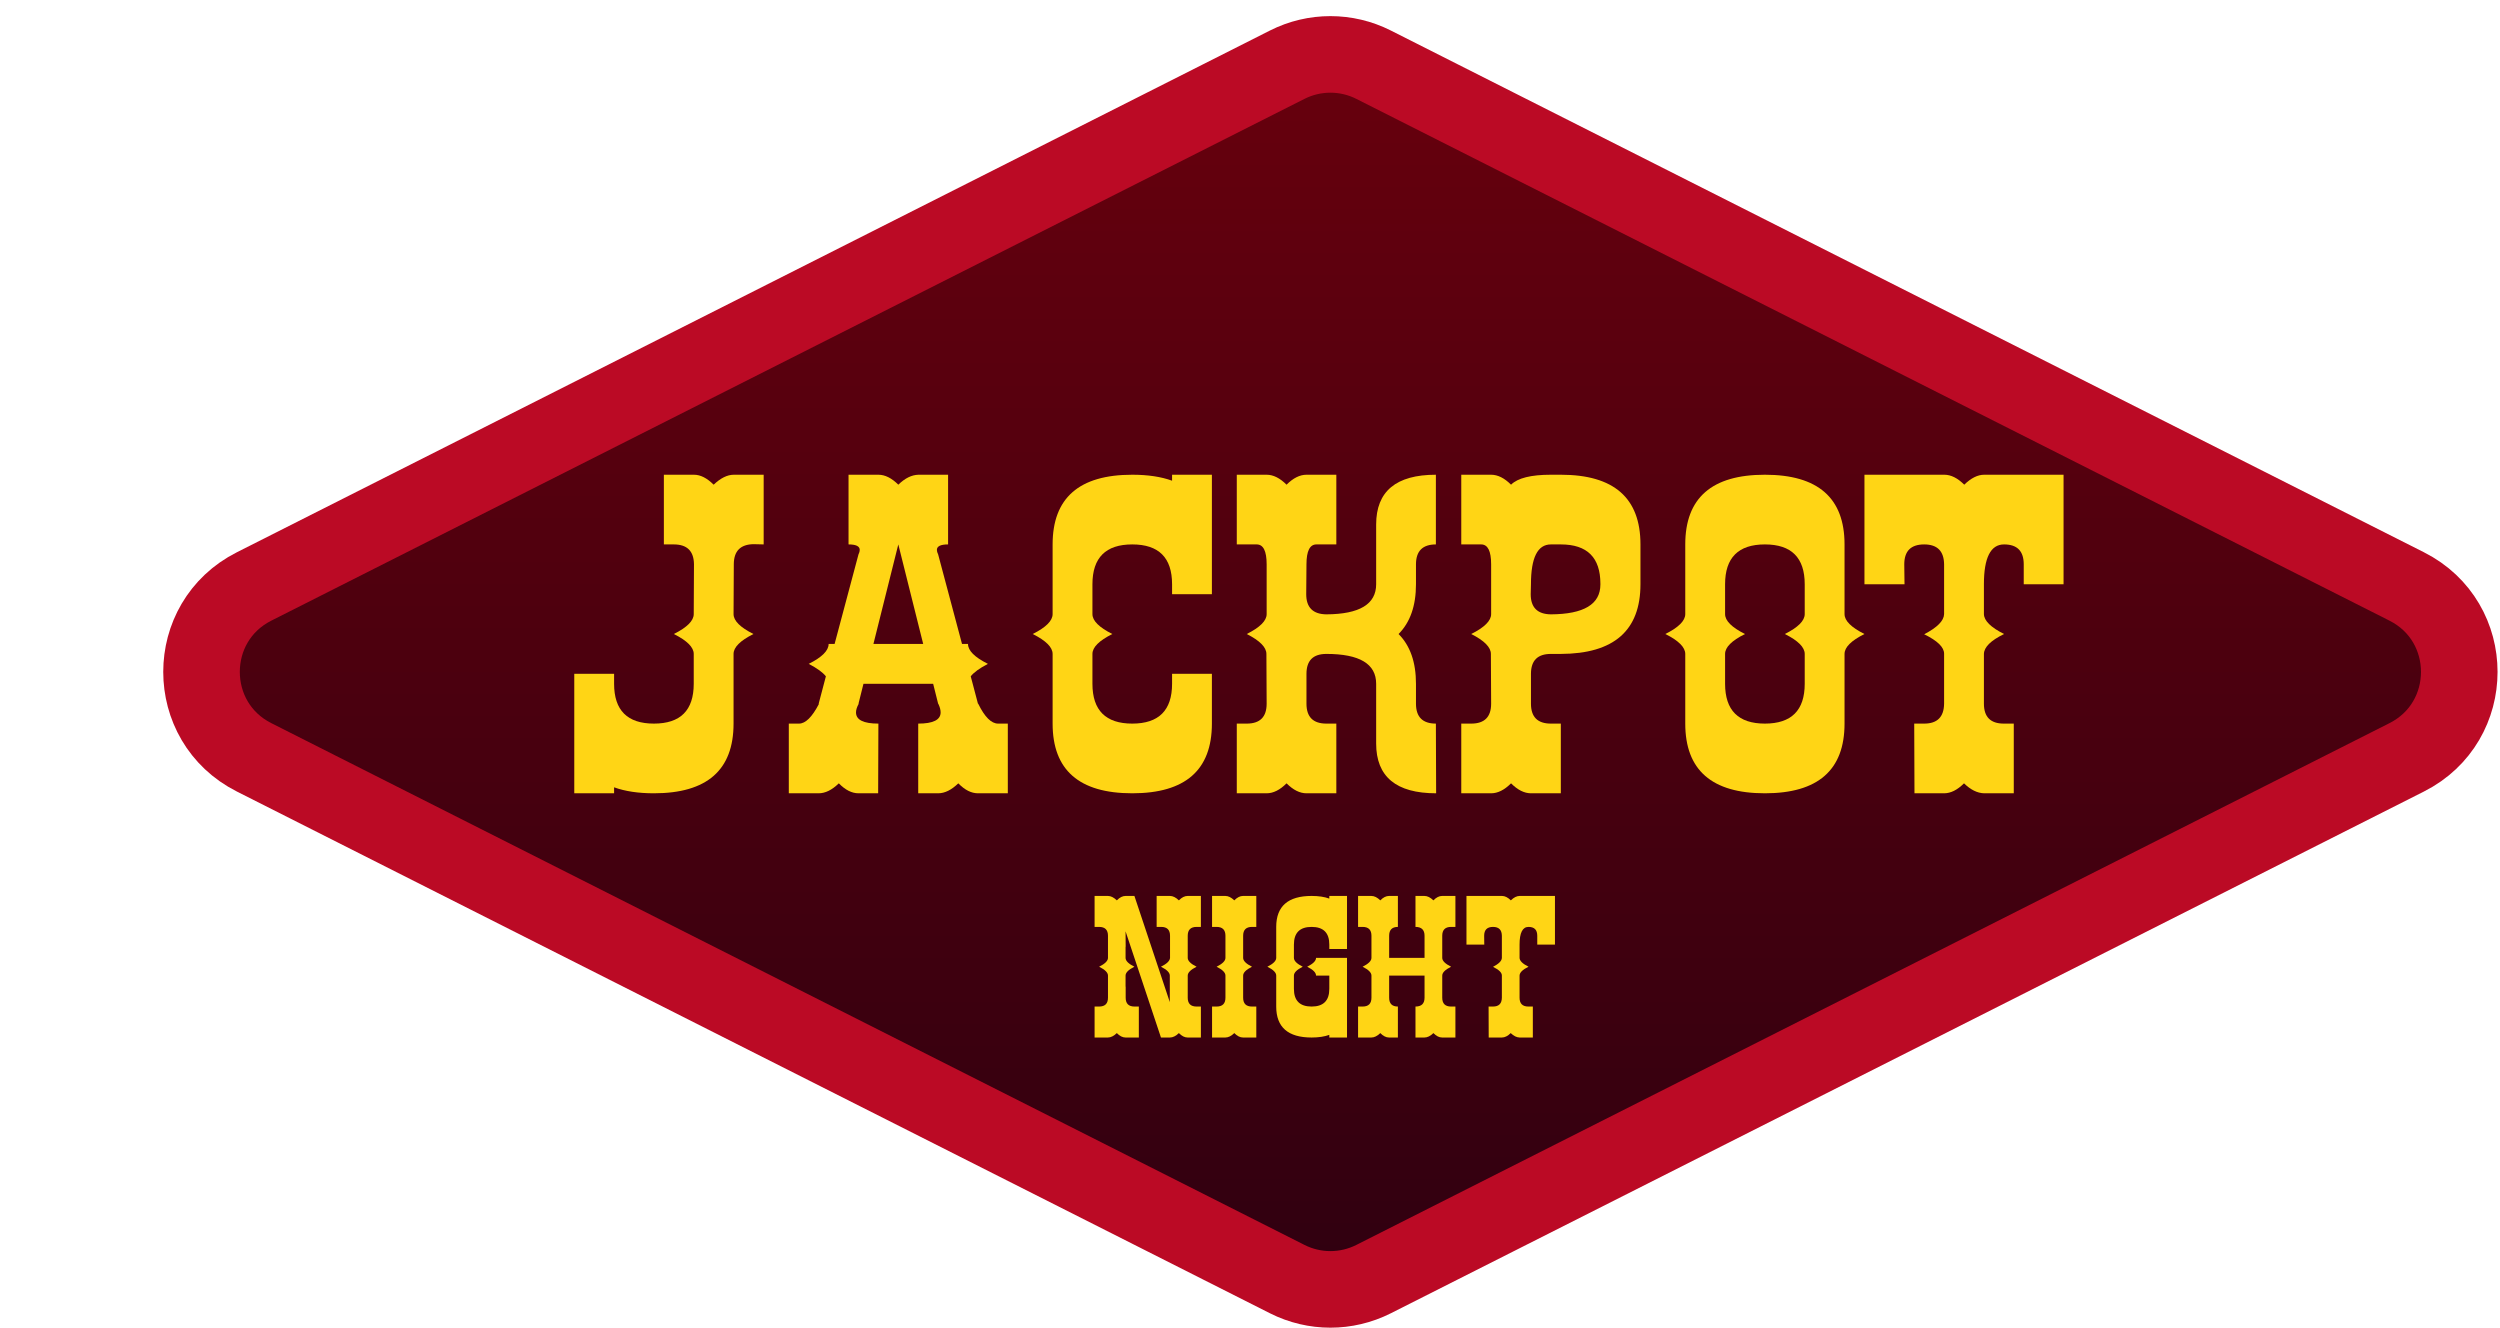 <svg width="653" height="347" viewBox="0 0 653 347" fill="none" xmlns="http://www.w3.org/2000/svg">
<g clip-path="url(#clip0_114_246)">
<path d="M358.77 16.895L628.631 153.184C646.938 162.43 646.938 188.57 628.631 197.816L358.77 334.105C351.683 337.684 343.317 337.684 336.23 334.105L66.368 197.816C48.062 188.57 48.062 162.43 66.368 153.184L336.23 16.895C343.317 13.316 351.683 13.316 358.77 16.895Z" fill="url(#paint0_linear_114_246)" stroke="#BB0A25" stroke-width="20"/>
<path d="M293.997 254.821V257.71H294.026V260.599C294.026 262.14 294.796 262.91 296.337 262.91H297.464V271H293.997C293.227 271 292.466 270.615 291.715 269.844C290.925 270.615 290.145 271 289.374 271H285.907V262.91H287.092C288.633 262.91 289.403 262.14 289.403 260.599V254.821C289.403 254.05 288.633 253.28 287.092 252.509C288.633 251.739 289.403 250.969 289.403 250.198V244.42C289.403 242.879 288.633 242.108 287.092 242.108H285.907V234.019H289.374C290.145 234.019 290.925 234.404 291.715 235.175C292.466 234.404 293.227 234.019 293.997 234.019H296.308L305.554 261.755V254.821C305.554 254.05 304.783 253.28 303.242 252.509C304.783 251.739 305.573 250.969 305.612 250.198V244.42C305.612 242.879 304.841 242.108 303.3 242.108H302.116V234.019H305.583C306.353 234.019 307.133 234.404 307.923 235.175C308.674 234.404 309.435 234.019 310.205 234.019H313.672V242.108H312.546C311.005 242.108 310.234 242.879 310.234 244.42V250.198C310.234 250.969 311.005 251.739 312.546 252.509C311.005 253.28 310.234 254.05 310.234 254.821V260.599C310.234 262.14 311.005 262.91 312.546 262.91H313.672V271H310.205C309.435 271 308.674 270.615 307.923 269.844C307.133 270.615 306.353 271 305.583 271H303.242L293.997 243.264L294.026 247.309H293.997V250.198C293.997 250.969 294.767 251.739 296.308 252.509C294.767 253.28 293.997 254.05 293.997 254.821Z" fill="#FFD515"/>
<path d="M328.147 262.91V271H324.68C323.91 271 323.149 270.615 322.398 269.844C321.608 270.615 320.828 271 320.057 271H316.59V262.91H317.775C319.316 262.91 320.086 262.14 320.086 260.599V254.821C320.086 254.05 319.316 253.28 317.775 252.509C319.316 251.739 320.086 250.969 320.086 250.198V244.42C320.086 242.879 319.316 242.108 317.775 242.108H316.59V234.019H320.057C320.828 234.019 321.608 234.404 322.398 235.175C323.149 234.404 323.91 234.019 324.68 234.019H328.147V242.108H327.02C325.48 242.108 324.709 242.879 324.709 244.42V250.198C324.709 250.969 325.48 251.739 327.02 252.509C325.48 253.28 324.709 254.05 324.709 254.821V260.599C324.709 262.14 325.48 262.91 327.02 262.91H328.147Z" fill="#FFD515"/>
<path d="M347.216 270.307C345.945 270.769 344.404 271 342.593 271C336.43 271 333.348 268.303 333.348 262.91V254.821C333.348 254.05 332.577 253.28 331.036 252.509C332.577 251.739 333.348 250.969 333.348 250.198V242.108C333.348 236.715 336.43 234.019 342.593 234.019C344.404 234.019 345.945 234.25 347.216 234.712V234.019H351.839V247.887H347.216V246.731C347.216 243.649 345.675 242.108 342.593 242.108C339.511 242.108 337.97 243.649 337.97 246.731V250.198C337.97 250.969 338.741 251.739 340.282 252.509C338.741 253.28 337.97 254.05 337.97 254.821V258.288C337.97 261.369 339.511 262.91 342.593 262.91C345.675 262.91 347.216 261.369 347.216 258.288V254.821H343.749C343.749 254.05 342.978 253.28 341.437 252.509C342.978 251.739 343.749 250.969 343.749 250.198H351.839V271H347.216V270.307Z" fill="#FFD515"/>
<path d="M362.846 254.821V260.599C362.846 262.14 363.607 262.91 365.129 262.91V271H362.817C362.047 271 361.286 270.615 360.535 269.844C359.745 270.615 358.965 271 358.195 271H354.728V262.91H355.912C357.453 262.91 358.224 262.14 358.224 260.599V254.821C358.224 254.05 357.453 253.28 355.912 252.509C357.453 251.739 358.224 250.969 358.224 250.198V244.42C358.224 242.879 357.453 242.108 355.912 242.108H354.728V234.019H358.195C358.965 234.019 359.745 234.404 360.535 235.175C361.286 234.404 362.047 234.019 362.817 234.019H365.129V242.108C363.607 242.108 362.846 242.879 362.846 244.42V250.198H372.092V244.42C372.092 242.879 371.302 242.108 369.723 242.108V234.019H372.063C372.833 234.019 373.613 234.404 374.403 235.175C375.154 234.404 375.915 234.019 376.686 234.019H380.153V242.108H379.026C377.485 242.108 376.714 242.879 376.714 244.42V250.198C376.714 250.969 377.485 251.739 379.026 252.509C377.485 253.28 376.714 254.05 376.714 254.821V260.599C376.714 262.14 377.485 262.91 379.026 262.91H380.153V271H376.686C375.915 271 375.154 270.615 374.403 269.844C373.613 270.615 372.833 271 372.063 271H369.723V262.91C371.302 262.91 372.092 262.14 372.092 260.599V254.821H362.846Z" fill="#FFD515"/>
<path d="M400.377 271H396.939C396.149 270.981 395.369 270.596 394.598 269.844C393.828 270.615 393.058 271 392.287 271H388.849L388.82 262.91H389.976C391.497 262.91 392.268 262.14 392.287 260.599V254.792C392.287 254.041 391.517 253.29 389.976 252.538C391.497 251.749 392.268 250.969 392.287 250.198V244.42C392.268 242.879 391.497 242.108 389.976 242.108C388.435 242.108 387.664 242.879 387.664 244.42L387.693 246.731H383.042V234.019H392.316C393.086 234.019 393.857 234.404 394.627 235.175C395.417 234.404 396.188 234.019 396.939 234.019H406.155V246.731H401.533V244.42C401.533 242.879 400.772 242.108 399.25 242.108C397.69 242.108 396.91 243.649 396.91 246.731V250.198C396.929 250.969 397.709 251.739 399.25 252.509C397.709 253.261 396.929 254.031 396.91 254.821V260.599C396.91 262.14 397.68 262.91 399.221 262.91H400.377V271Z" fill="#FFD515"/>
<path d="M160.401 178.605C160.401 185.539 163.868 189.006 170.802 189.006C177.736 189.006 181.203 185.539 181.203 178.605V170.804C181.203 169.071 179.47 167.337 176.003 165.604C179.47 163.87 181.203 162.137 181.203 160.403L181.268 147.402C181.225 143.935 179.47 142.202 176.003 142.202H173.402V124H181.268C182.958 124 184.67 124.867 186.404 126.6C188.224 124.867 189.979 124 191.669 124H199.47V142.202L196.87 142.137C193.403 142.18 191.669 143.935 191.669 147.402L191.604 160.403C191.604 162.137 193.338 163.87 196.805 165.604C193.338 167.337 191.604 169.071 191.604 170.804V189.006C191.604 201.14 184.67 207.208 170.802 207.208C166.728 207.208 163.261 206.687 160.401 205.647V207.208H150V176.005H160.401V178.605Z" fill="#FFD515"/>
<path d="M253.556 176.655L255.441 183.805H255.506C257.196 187.272 258.93 189.006 260.706 189.006H263.242V207.208H255.441C253.707 207.208 251.995 206.341 250.305 204.607C248.528 206.341 246.773 207.208 245.04 207.208H239.839V189.006C243.74 189.006 245.69 188.031 245.69 186.081C245.69 185.431 245.495 184.694 245.105 183.87L245.04 183.805L243.74 178.605H225.538L224.238 183.805H224.303C223.826 184.672 223.588 185.431 223.588 186.081C223.588 188.031 225.538 189.006 229.438 189.006L229.373 207.208H224.238C222.504 207.208 220.792 206.341 219.102 204.607C217.325 206.341 215.57 207.208 213.837 207.208H206.036V189.006H208.701C210.391 189.006 212.125 187.294 213.902 183.87L213.837 183.805L215.722 176.655C214.898 175.615 213.403 174.531 211.236 173.404C214.703 171.671 216.437 169.937 216.437 168.204H217.997L224.238 144.802C224.454 144.369 224.563 143.978 224.563 143.632C224.563 142.678 223.588 142.202 221.637 142.202V124H229.438C231.172 124 232.905 124.867 234.639 126.6C236.372 124.91 238.127 124.043 239.904 124H247.64V142.202C245.69 142.202 244.715 142.678 244.715 143.632C244.715 143.978 244.823 144.369 245.04 144.802L251.28 168.204H252.841C252.841 169.937 254.574 171.671 258.041 173.404C255.874 174.531 254.379 175.615 253.556 176.655ZM241.139 168.204L234.639 142.202L228.138 168.204H241.139Z" fill="#FFD515"/>
<path d="M306.146 152.603C306.146 145.669 302.679 142.202 295.745 142.202C288.811 142.202 285.344 145.669 285.344 152.603V160.403C285.344 162.137 287.077 163.87 290.544 165.604C287.077 167.337 285.344 169.071 285.344 170.804V178.605C285.344 185.539 288.811 189.006 295.745 189.006C302.679 189.006 306.146 185.539 306.146 178.605V176.005H316.547V189.006C316.547 201.14 309.613 207.208 295.745 207.208C281.877 207.208 274.943 201.14 274.943 189.006V170.804C274.943 169.071 273.209 167.337 269.742 165.604C273.209 163.87 274.943 162.137 274.943 160.403V142.202C274.943 130.067 281.877 124 295.745 124C299.819 124 303.286 124.52 306.146 125.56V124H316.547V155.203H306.146V152.603Z" fill="#FFD515"/>
<path d="M359.452 137.001C359.452 128.334 364.652 124 375.053 124V142.202C371.586 142.202 369.853 143.935 369.853 147.402V152.603C369.853 158.236 368.336 162.57 365.302 165.604C368.336 168.637 369.853 172.971 369.853 178.605V183.805C369.853 187.272 371.586 189.006 375.053 189.006L375.118 207.208C364.674 207.208 359.452 202.874 359.452 194.206V178.605C359.452 173.404 355.118 170.804 346.45 170.804C342.983 170.804 341.25 172.538 341.25 176.005V183.805C341.25 187.272 342.983 189.006 346.45 189.006H349.05V207.208H341.25C339.516 207.208 337.783 206.341 336.049 204.607C334.316 206.341 332.582 207.208 330.849 207.208H323.048V189.006H325.648C329.115 189.006 330.849 187.272 330.849 183.805L330.784 170.804C330.784 169.071 329.072 167.337 325.648 165.604C329.115 163.87 330.849 162.137 330.849 160.403V147.402C330.849 143.935 329.982 142.202 328.248 142.202H323.048V124H330.849C332.582 124 334.316 124.867 336.049 126.6C337.783 124.867 339.516 124 341.25 124H349.05V142.202H343.85C342.116 142.202 341.25 143.935 341.25 147.402L341.185 155.203C341.185 158.67 342.94 160.425 346.45 160.468C355.118 160.425 359.452 157.803 359.452 152.603V137.001Z" fill="#FFD515"/>
<path d="M428.489 152.603C428.489 164.694 421.555 170.761 407.686 170.804H405.086C401.619 170.804 399.886 172.538 399.886 176.005V183.805C399.886 187.272 401.619 189.006 405.086 189.006H407.686V207.208H399.886C398.152 207.208 396.419 206.341 394.685 204.607C392.952 206.341 391.218 207.208 389.485 207.208H381.684V189.006H384.284C387.751 189.006 389.485 187.272 389.485 183.805L389.42 170.804C389.42 169.071 387.708 167.337 384.284 165.604C387.751 163.87 389.485 162.137 389.485 160.403V147.402C389.485 143.935 388.618 142.202 386.884 142.202H381.684V124H389.485C391.218 124 392.952 124.867 394.685 126.6C396.419 124.867 399.886 124 405.086 124H407.686C421.555 124 428.489 130.067 428.489 142.202V152.603ZM418.023 152.473C418.023 145.625 414.577 142.202 407.686 142.202H405.086C401.619 142.202 399.886 145.669 399.886 152.603L399.821 155.203C399.821 158.67 401.576 160.425 405.086 160.468C413.71 160.425 418.023 157.825 418.023 152.668V152.473Z" fill="#FFD515"/>
<path d="M486.995 165.604C483.528 167.337 481.794 169.071 481.794 170.804V189.006C481.794 201.14 474.86 207.208 460.992 207.208C447.124 207.208 440.19 201.14 440.19 189.006V170.804C440.19 169.071 438.456 167.337 434.989 165.604C438.456 163.87 440.19 162.137 440.19 160.403V142.202C440.19 130.067 447.124 124 460.992 124C474.86 124 481.794 130.067 481.794 142.202V160.403C481.794 162.137 483.528 163.87 486.995 165.604ZM471.393 160.403V152.603C471.393 145.669 467.926 142.202 460.992 142.202C454.058 142.202 450.591 145.669 450.591 152.603V160.403C450.591 162.137 452.324 163.87 455.791 165.604C452.324 167.337 450.591 169.071 450.591 170.804V178.605C450.591 185.539 454.058 189.006 460.992 189.006C467.926 189.006 471.393 185.539 471.393 178.605V170.804C471.393 169.071 469.66 167.337 466.193 165.604C469.66 163.87 471.393 162.137 471.393 160.403Z" fill="#FFD515"/>
<path d="M525.999 207.208H518.263C516.486 207.164 514.731 206.297 512.997 204.607C511.264 206.341 509.53 207.208 507.797 207.208H500.061L499.996 189.006H502.596C506.02 189.006 507.753 187.272 507.797 183.805V170.739C507.797 169.049 506.063 167.359 502.596 165.669C506.02 163.892 507.753 162.137 507.797 160.403V147.402C507.753 143.935 506.02 142.202 502.596 142.202C499.129 142.202 497.396 143.935 497.396 147.402L497.461 152.603H486.995V124H507.862C509.595 124 511.329 124.867 513.062 126.6C514.839 124.867 516.573 124 518.263 124H539V152.603H528.599V147.402C528.599 143.935 526.887 142.202 523.463 142.202C519.953 142.202 518.198 145.669 518.198 152.603V160.403C518.241 162.137 519.996 163.87 523.463 165.604C519.996 167.294 518.241 169.027 518.198 170.804V183.805C518.198 187.272 519.931 189.006 523.398 189.006H525.999V207.208Z" fill="#FFD515"/>
</g>
<defs>
<linearGradient id="paint0_linear_114_246" x1="347.5" y1="0" x2="347.5" y2="351" gradientUnits="userSpaceOnUse">
<stop stop-color="#6A000D"/>
<stop offset="1" stop-color="#2D0010"/>
</linearGradient>
<clipPath id="clip0_114_246">
<rect width="653" height="347" fill="white"/>
</clipPath>
</defs>
</svg>
